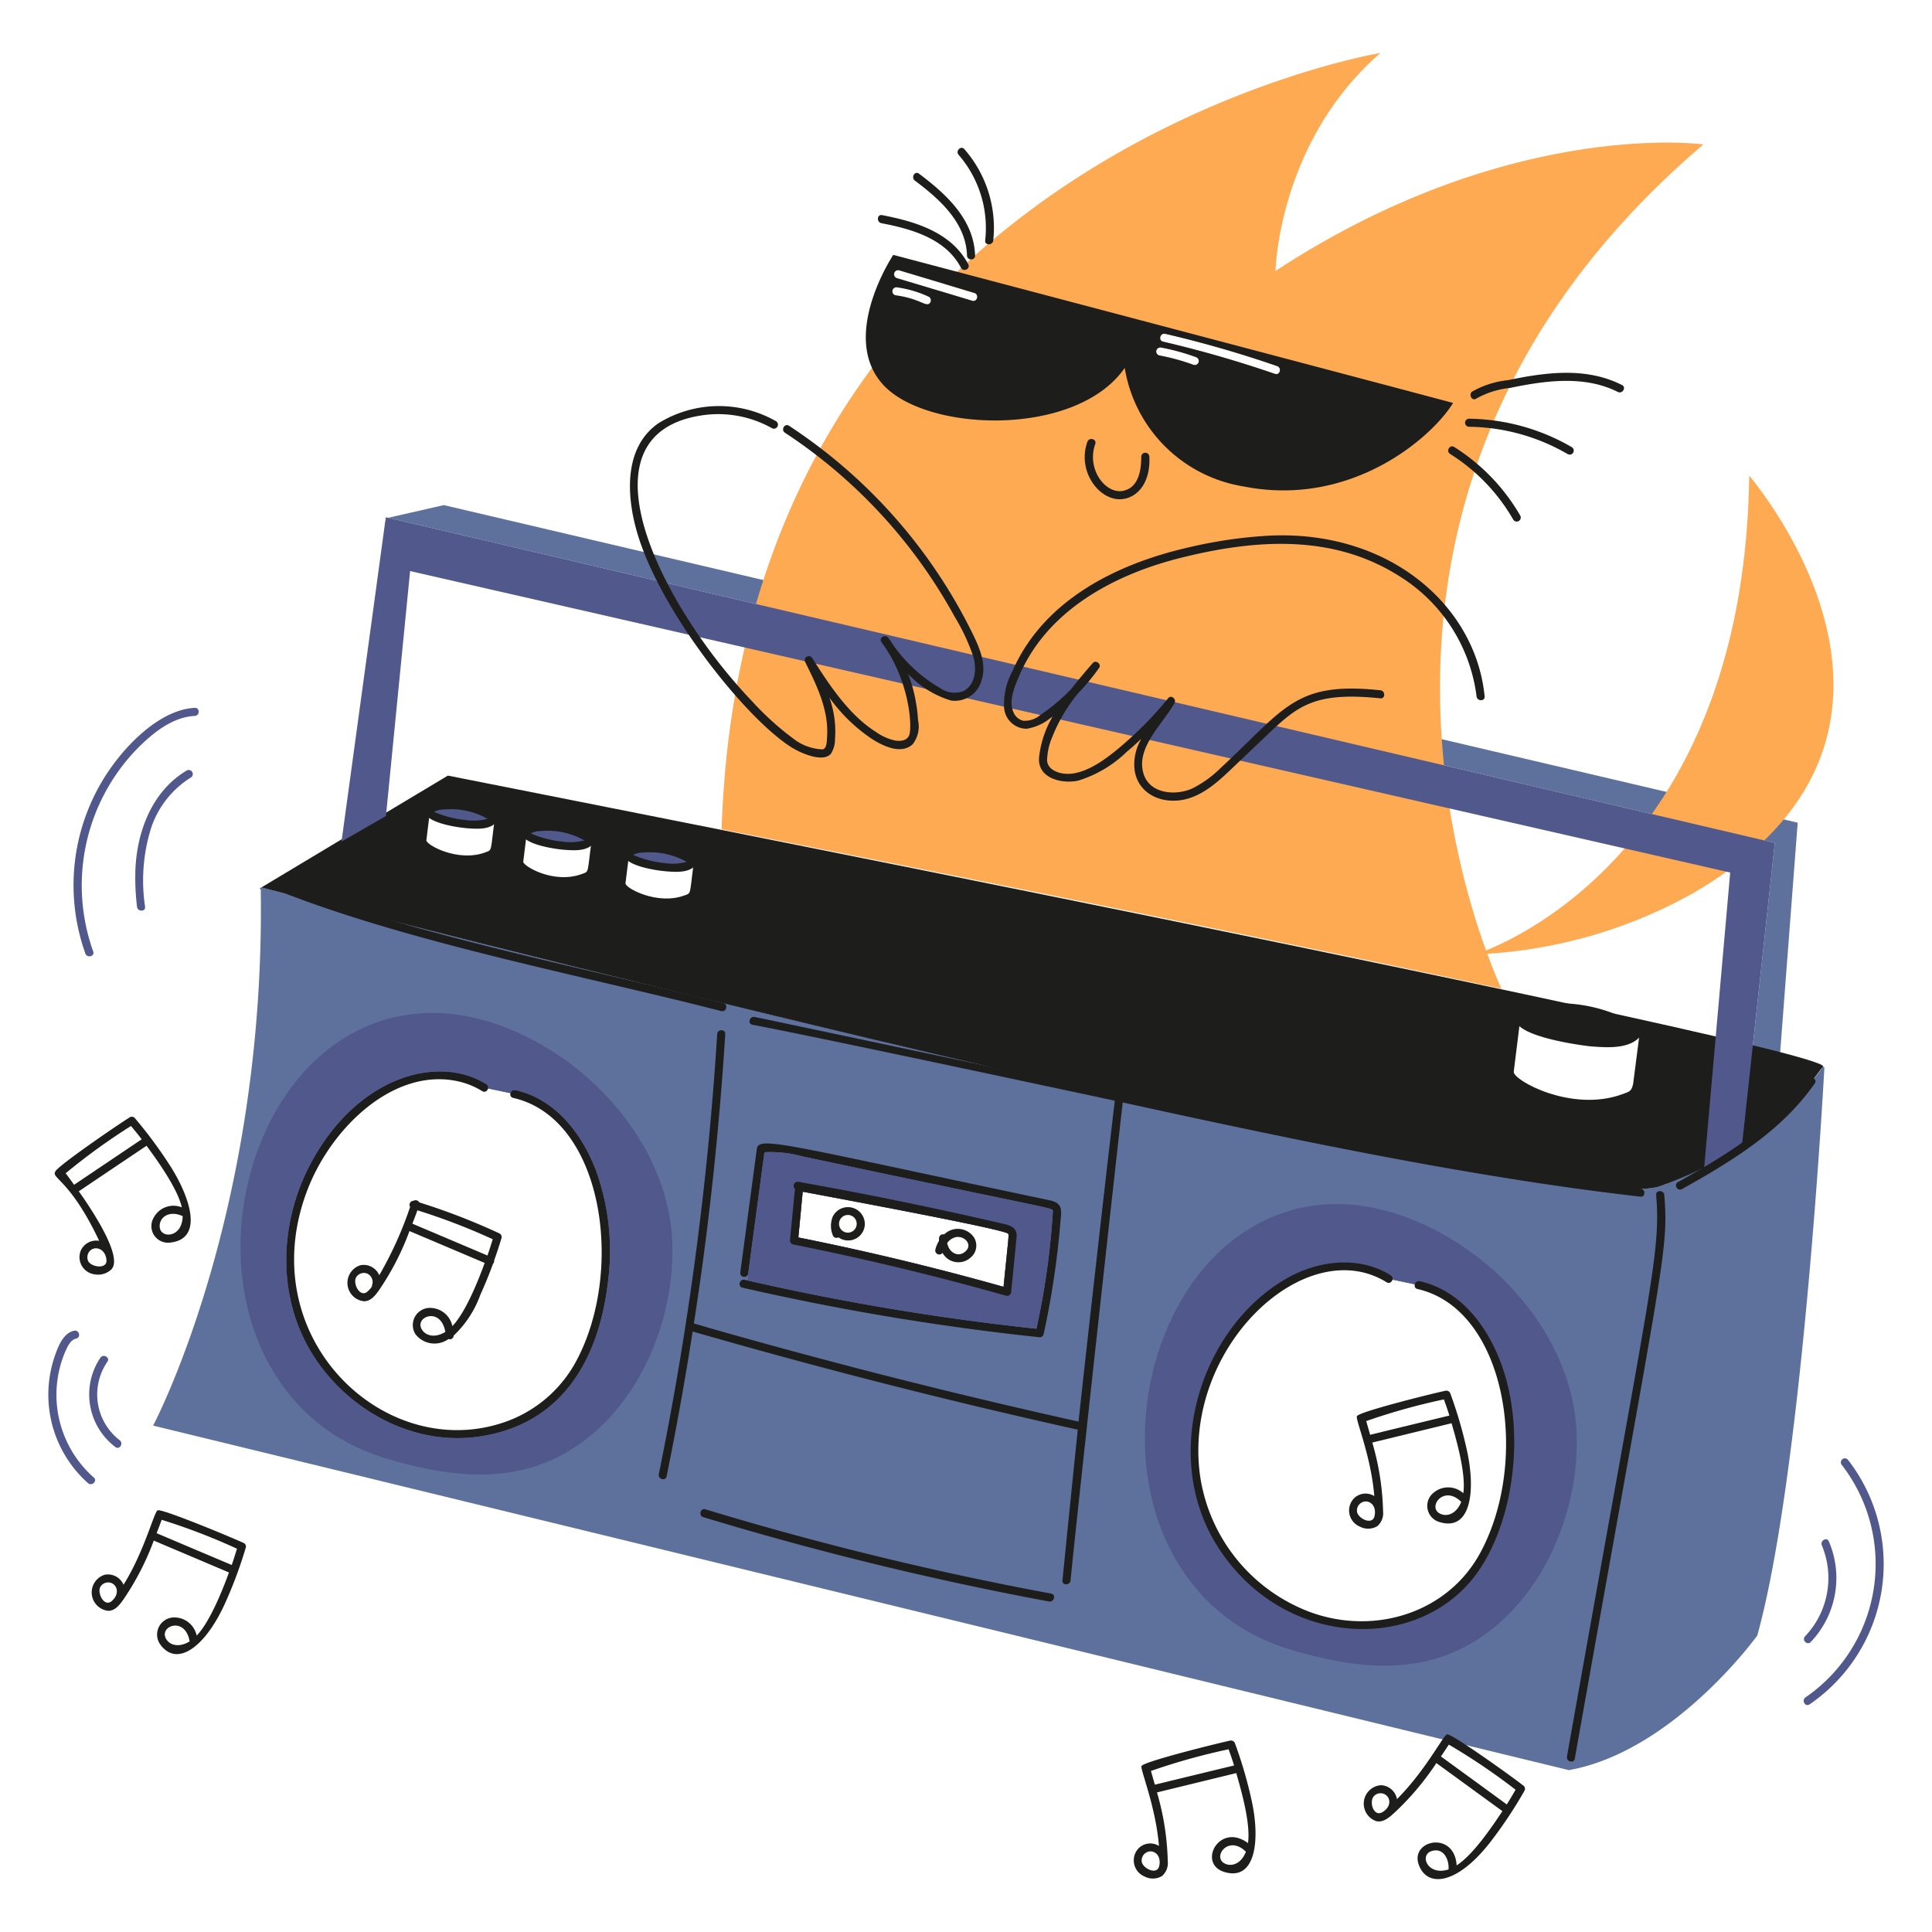 <svg xmlns="http://www.w3.org/2000/svg" viewBox="0 0 250 250"><g transform="matrix(0.625,0,0,0.625,0,0)"><g transform="matrix(2,0,0,2,0,0)"><defs><style>.a{fill:#5e719c}.b{fill:#51588b}.e{fill:#1d1d1b}</style></defs><path class="a" d="M188.709 110.451a40.014 40.014 0 0 1-4.965 5.513l2.353-30.8L45.942 52.288 40.186 53.6l143.542 33.656-3.366 31.022a34.42 34.42 0 0 1-8.478 4.5c-10.771 3.867-144.792-30.91-144.892-30.93v.184c.515 33.613-11.142 55.545-11.142 55.545l146.561 35.667c10.868-1.952 19.5-13.931 19.5-13.931 4.5-16.164 6.742-55.019 6.948-58.775a.1.1 0 0 0-.15-.087zM58.383 143.538a14.582 14.582 0 0 1-11.611 4.922c-7.258-.25-13.9-5.735-15.985-12.7-4.28-14.277 9.981-29.1 19.34-23.167l3.1.65c5 1.111 8.055 6.337 9.009 11.378 1.483 7.746-.785 15.246-3.853 18.917zm45.505-10.326a285.75 285.75 0 0 0-21.243-5.112c.152-1.577.3-3.16.45-4.737.1.033 20.6 3.8 21.232 4.331.145.126.125-.118-.439 5.518zM152 163.323a14.582 14.582 0 0 1-11.611 4.922c-7.258-.25-13.9-5.735-15.985-12.695-4.28-14.277 9.979-29.105 19.341-23.168l3.1.651c5 1.111 8.055 6.337 9.009 11.378 1.484 7.748-.789 15.248-3.854 18.912z"></path><path class="b" d="M164.279 107.459c-1.1-.1-7.269-1.194-6.4-2.168.321-.362.948-.385 1.409-.456a14.739 14.739 0 0 1 9.773 2.006c-.968.959-3.426.741-4.782.618z"></path><path d="M181.077 49.226c-.488 36.128-21.932 47.018-27.244 49.164-4.754-13.166-14.38-52.015 22.506-83.438 0 0-20.061-2.787-44.3 13.1 0 0 .277-13.373 10.868-22.572 0 0-25.319 4.2-45.12 23.921l3.081.93a.419.419 0 0 1-.222.808c-1.176-.353-2.355-.713-3.531-1.066-.266.272-.532.553-.8.83a.407.407 0 0 1-.537.553C84.548 43.5 75.517 60.9 74.7 85.847c23.178 4.591 56.043 11.188 80.722 16.505a57.709 57.709 0 0 1-1.458-3.62A49.979 49.979 0 0 0 175.2 92.5c28.966-16.731 5.875-43.174 5.877-43.274zm-56.992-11.747a.423.423 0 0 1-.515.293 22.572 22.572 0 0 0-3.57-.981.424.424 0 0 1-.293-.515.432.432 0 0 1 .515-.293 22.692 22.692 0 0 1 3.567.981.428.428 0 0 1 .296.515zm7.9 1.225a117.851 117.851 0 0 0-11.585-3.339c-.525-.119-.3-.927.223-.807a114.869 114.869 0 0 1 11.588 3.342c.504.176.289.979-.223.8z" style="fill:#feaa53"></path><path d="m46.36 80.291-19.3 11.578c3.182.824 134.088 34.768 144.827 30.914 11.735-4.212 15.8-11.227 16.8-12.321C191.764 108.884 49.907 81 46.36 80.291zm3.865 7.952c-2.839 1.046-6.147-.8-6.087-1.263l.341-2.775c5.637 2.216 6.765.357 6.765.357-.506 3.664-.244 3.398-1.019 3.681zm10.028 2.228c-2.992 1.1-6.138-.864-6.087-1.263l.341-2.775c5.637 2.216 6.765.358 6.765.358-.507 3.669-.246 3.396-1.019 3.68zM70.839 92.7c-2.8 1.034-6.148-.782-6.087-1.263l.341-2.775c5.638 2.217 6.765.357 6.765.357-.504 3.655-.243 3.402-1.019 3.681zm98.2 19.6c-.168.694-.4.716-1.111.976-5.255 1.92-11.336-1.471-11.226-2.336l.634-5.111c10.386 4.081 12.462.655 12.462.655-.856 6.536-.698 5.565-.76 5.816zM26.857 91.994l.138.043v-.13z" style="fill:#1d1d1b"></path><path class="a" d="M39.937 53.654c-.16.035-.164.017-.006.06z"></path><path class="b" d="M39.953 53.546c-.413 2.757 1.3-9.506-4.6 33.575l4.6-2.651 2.5-25.352 136.656 31.207-2.764 31.347 3.957-2.846 3.426-31.57z"></path><path class="b" d="M65.906 87.928c-2.611.457.981 1.965 4.283 1.887a1.8 1.8 0 0 0 1.6-.667 8.258 8.258 0 0 0-5.883-1.22zm-6.306-.341a1.8 1.8 0 0 0 1.605-.667 8.259 8.259 0 0 0-5.887-1.214c-2.637.463 1.034 1.958 4.282 1.881zm-10.031-2.228a1.8 1.8 0 0 0 1.6-.666 8.252 8.252 0 0 0-5.886-1.215c-2.624.461 1.024 1.958 4.286 1.881zm-30.241-5.594c-3.545 2.1-5.123 6.212-5.307 10.169a25.128 25.128 0 0 0 .163 3.935c.059.526.9.537.835 0a18.206 18.206 0 0 1 .612-8.12 9.822 9.822 0 0 1 4.12-5.258.42.42 0 0 0-.423-.726z"></path><path class="b" d="M20.163 73.277c-3.78.184-7.63 4.277-9.584 7.583a21.053 21.053 0 0 0-1.74 17.855c.19.5 1 .282.808-.222a20.316 20.316 0 0 1 4.477-20.907c1.594-1.621 3.67-3.361 6.039-3.474.537-.028.542-.862 0-.835zm167.289 96.702a9.615 9.615 0 0 0 1.869-10.418c-.216-.493-.937-.065-.72.423a8.762 8.762 0 0 1-1.74 9.405c-.374.384.216.975.591.59z"></path><path class="b" d="M191.273 151.083a.418.418 0 0 0-.591.591 16.765 16.765 0 0 1-3.778 24.04c-.439.3-.022 1.03.422.721a17.591 17.591 0 0 0 3.947-25.352zM11.116 140.969c.314-.434-.407-.857-.721-.423a6.818 6.818 0 0 0 1.561 9.258c.439.315.856-.412.423-.721a5.979 5.979 0 0 1-1.263-8.114z"></path><path class="b" d="M6.779 139.863c.233-.5.515-1.16 1.112-1.3.525-.119.3-.927-.223-.808-1.16.261-1.669 1.686-2.016 2.684a12.263 12.263 0 0 0 3.464 13.1c.406.347 1-.244.59-.591a11.409 11.409 0 0 1-2.927-13.085zm138.365-14.012c-11.952-4.186-21.907 2.97-25.412 14.706-3.609 12.147.754 26.289 13.844 30.2 5.313 1.582 11.058 2.569 16.376.487 8.635-3.382 13.41-13.426 13.28-22.327-.151-10.417-8.576-19.735-18.088-23.066zM152 163.323a14.582 14.582 0 0 1-11.611 4.922c-7.257-.25-13.9-5.735-15.985-12.695-4.28-14.277 9.979-29.105 19.341-23.168l3.1.651c5 1.111 8.055 6.336 9.009 11.378 1.484 7.748-.789 15.248-3.854 18.912z"></path><path class="e" d="M11.544 131.39c1.251-1.353-2.317-6.563-3.388-8.066q3.5-2.356 7.014-4.715c1.186 1.605 3.213 4.445 3.654 6.375a2.322 2.322 0 0 0-2.917 1.072 1.721 1.721 0 0 0 1.751 2.57c3.561-.42 1.881-4.934-.054-7.957a45.586 45.586 0 0 0-3.664-4.944.418.418 0 0 0-.5-.065c-1.294.8-7.786 5.251-7.73 5.659-.383.643 1.622.912 4.559 7.133a1.753 1.753 0 0 0-1.914 1.025 1.8 1.8 0 0 0 1.55 2.455 1.959 1.959 0 0 0 1.639-.542zm4.992-4.341c-.1-1.012.962-1.808 2.374-1.155-.031 2.252-2.251 2.341-2.374 1.155zm-1.865-9.112-7 4.71c-.287-.4-.58-.8-.873-1.192a65.168 65.168 0 0 1 6.765-4.895c.371.455.751.911 1.108 1.377zm-5.534 12.624a.951.951 0 0 1 .309-1.187c.545-.379 1.477-.045 1.577 1.063.077.981-1.551.748-1.886.124zm67.724 2.739a260.083 260.083 0 0 0 30.773 5.133.413.413 0 0 0 .4-.309 88.469 88.469 0 0 0 1.766-11.954 3.552 3.552 0 0 0 .016-1.014c-.152-.693-.792-.828-1.393-.953-26.95-5.664-29.859-6.63-30.073-5.3l-1.724 12.884a.418.418 0 0 0 .835 0l1.675-12.51a12.162 12.162 0 0 1 3.875.422c27.142 5.764 25.912 5.3 25.986 5.67a79.252 79.252 0 0 1-1.707 12.18 255.91 255.91 0 0 1-30.214-5.068c-.513-.109-.74.698-.215.819zm94.584-9.6c.483 6.053-.475 8.747-9.232 58.135-.092.526.711.754.808.223 9.226-51.963 9.718-52.591 9.264-58.358-.049-.527-.885-.533-.84 0zm-96.551-19.846c-15.394-3.9-31.718-7.028-45.023-12.126-.5-.194-.721.613-.223.808 13.631 5.236 31.188 8.574 45.018 12.131.526.125.748-.681.228-.813z"></path><path class="e" d="M169.829 123.877c.532.066.532-.774 0-.834-12.136-1.429-24.05-3.572-35.976-6.011-5.941-1.215-54.98-11.617-55.739-11.758-.526-.1-.754.711-.223.808 5.99 1.111 36.969 7.741 37.516 7.865-.781 6.44-3.269 28.583-3.756 33.217q-15.559-3.456-30.984-7.67c-8.657-2.372-8.64-2.472-8.841-2.472 1.426-9.082 2.594-19.488 3.252-29.97.033-.537-.8-.537-.835 0a331.6 331.6 0 0 1-6.043 45.554c-.108.526.7.748.808.223q1.521-7.464 2.694-14.994a660.858 660.858 0 0 0 39.868 10.164 3870.44 3870.44 0 0 0-1.583 15.606c-.054.537.786.531.835 0 .629-6.478 4.971-45.923 5.405-49.479 16.654 3.644 35.927 7.744 53.602 9.751zm-55.913-16.944a.435.435 0 0 0 .472-.19 16 16 0 0 1 5.22-5.756c.433-.288.049-.976-.39-.738-.1-.056-28.622-6.541-35.543-8.195-.52-.125-.748.677-.222.807q-3.578 1.594-7 3.5c-.189.107-.375 1.347.076 1.5a198.824 198.824 0 0 0 37.387 9.072zm-37.065-9.849c.583-.292 3.537-2.011 7.941-3.908 4.141.992 31.119 7.171 33.531 7.7a16.841 16.841 0 0 0-4.515 5.2 198.485 198.485 0 0 1-36.957-8.992zm-23.504 15.763c-.526-.12-.748.688-.222.807 9.345 2.126 11.59 17.893 6.5 27.293a13.366 13.366 0 0 1-7.946 6.45c-12.234 3.719-25.538-9.122-19.9-24.1 2.463-6.55 9.05-12.9 15.747-11.334a8 8 0 0 1 2.395.992c.456.287.879-.439.423-.721-5.04-3.139-13.4-.766-18.186 8.218-3.263 6.131-3.539 13.822.228 19.8 3.594 5.7 10.288 9.42 17.091 8.477 8.437-1.159 12.511-7.656 13.475-16.153a24.443 24.443 0 0 0-1.3-11.529c-1.5-3.84-4.252-7.303-8.305-8.2z"></path><path class="e" d="M152.3 163.615c4.316-5.157 5.87-15.371 2.971-22.782-1.5-3.851-4.253-7.305-8.305-8.2-.526-.12-.748.688-.222.807 9.219 2.1 11.669 17.748 6.5 27.293-3.36 6.218-10.884 8.563-17.519 6.185a17.821 17.821 0 0 1-11.481-14.061c-1.91-13.3 10.891-25.336 19.3-20.116.456.287.879-.439.423-.721-3.333-2.076-7.561-1.534-10.835.358-8.87 5.126-13.017 18.31-7.123 27.656 6.501 10.322 19.951 11.157 26.291 3.581zm-26.16-57.528c.1.026 17.922 4.564 18.3 4.586.8.049 1.307-.591 1.822-1.095l1.946-1.9c.385-.374-.206-.965-.591-.59-.537.52-2.125 2.07-2.385 2.325-.646.631-.732.445-1.816.178-.358-.092-15.4-3.892-17.059-4.308a.415.415 0 0 0-.217.804zm19.053-.146a.492.492 0 0 0 .894.011c.266-.6-.52-.775-.922-.884l-15.036-4a.419.419 0 0 0-.222.807c6.516 1.746 14.632 3.888 15.286 4.066zm-36.372 59.03a332.755 332.755 0 0 1-35.8-8.727c-.515-.158-.738.651-.223.808a332.91 332.91 0 0 0 35.792 8.732c.535.086.762-.715.231-.813zm3.746-119.241c-1.093 3.055 1.22 6.094 3.5 5.946 1.535-.093 3.056-1.534 2.911-4.412a.418.418 0 0 0-.835 0c0 1.574-.342 3.235-1.892 3.55-1.8.36-3.808-2.247-2.867-4.862.169-.504-.637-.726-.817-.222zm-12.462-19.276c.016.537.851.537.835 0-.114-3.745-3.02-6.391-5.811-8.478-.434-.319-.846.4-.423.721 2.542 1.903 5.294 4.342 5.399 7.757zm-.624 1.268c.25.478 1 .114.754-.363-1.74-3.322-5.508-4.434-8.928-5.09-.526-.1-.585.732-.065.835 3.106.596 6.658 1.589 8.239 4.618zm53.35 13.536a9.054 9.054 0 0 1 3.49-1.1c3.751-.778 7.729-1.307 11.161.417.477.239.906-.482.423-.721-3.7-1.864-7.805-1.33-11.806-.5a9.5 9.5 0 0 0-3.691 1.176c-.434.316-.017 1.042.423.728zm-.77 2.921a20.783 20.783 0 0 1 10.228 2.83.418.418 0 0 0 .423-.721 21.708 21.708 0 0 0-10.651-2.944.418.418 0 0 0 0 .835zm-1.946 2.813a19.494 19.494 0 0 1 6.537 6.8.418.418 0 0 0 .721-.423 20.508 20.508 0 0 0-6.841-7.1c-.45-.285-.872.44-.417.723zm-48.129-22.099c-.06.531.775.531.835 0a12.362 12.362 0 0 0-2.992-9.454c-.359-.406-.944.19-.591.591a11.575 11.575 0 0 1 2.748 8.863zm50.866 47.191c.054.532.889.537.835 0-.906-9.26-9.658-17.117-22.056-16.646a47.678 47.678 0 0 0-8.662 1.246c-7.686 1.764-15.051 5.622-18.175 12.825a7.072 7.072 0 0 0-.84 3.865 2.352 2.352 0 0 0 2.319 2.066 5.161 5.161 0 0 0 2.754-1.361 10.537 10.537 0 0 0-1.469 4.385c-.124 2.141 2.391 2.7 4.055 2.347a12.455 12.455 0 0 0 5.024-2.981c2.8-2.347.766-1.328.781 1.35.012 2.38 1.964 3.836 4.353 3.7 2.537-.147 4.444-2.077 6.174-3.724L131.262 76c3.1-2.945 4.862-4.412 11.633-3.708.536.054.53-.78 0-.835-8.844-.929-9.839 1.852-16.5 8.012a11.552 11.552 0 0 1-2.927 2.13c-1.718.8-4.434.618-5.09-1.5-.827-2.7 1.984-5.133 3.209-7.323.222-.4-.347-.889-.656-.5a36.133 36.133 0 0 1-3.854 4.076c-1.8 1.615-4.528 4.011-6.928 3.735-.769-.087-1.707-.488-1.756-1.372a6.636 6.636 0 0 1 .564-2.488 17.136 17.136 0 0 1 2.624-4.434 22.066 22.066 0 0 0 2.2-2.656c.276-.385-.347-.862-.655-.5a61.086 61.086 0 0 0-2.223 2.672 19.506 19.506 0 0 1-3.225 2.721 2.477 2.477 0 0 1-1.767.58 1.5 1.5 0 0 1-1.03-.959c-.455-1.144.135-2.537.585-3.594 2.837-6.739 9.633-10.519 16.744-12.305 7.794-1.952 15.732-2.459 22.555 1.833a17.153 17.153 0 0 1 8.087 12.499zm-71.063 5.188c1.087.713 3.439 1.725 4.244.732a2.831 2.831 0 0 0 .407-1.5 10.423 10.423 0 0 0-.58-4.287 17.114 17.114 0 0 0 4.417 4.287c1.128.716 2.982 1.632 4.185.559a2.946 2.946 0 0 0 .575-2.483 16.32 16.32 0 0 0-.407-2.8c-.517-2.212-.945-2.241-.271-1.659a10.091 10.091 0 0 0 4.1 2.4 2.863 2.863 0 0 0 3.155-2.114c.531-1.626-.2-3.307-.905-4.76A54.386 54.386 0 0 0 81.68 44.076c-.45-.3-.872.429-.422.721a53.581 53.581 0 0 1 17.584 19.075 20.152 20.152 0 0 1 1.93 4.158c.336 1.214.222 2.862-1.041 3.518a2.611 2.611 0 0 1-2.423-.326 15.376 15.376 0 0 1-4.787-4.369 16.477 16.477 0 0 0-.558-.813c-.314-.422-1.014-.043-.721.423 2.973 4.011 3.2 8.864 2.873 9.654-.238.575-.911.629-1.453.542a5.426 5.426 0 0 1-1.973-.878c-2.824-1.791-4.81-4.833-6.607-7.654a.418.418 0 0 0-.721.423c1.219 2.46 2.456 5.008 2.255 7.762-.027.358-.006 1.2-.472 1.263a5.25 5.25 0 0 1-2.694-.875 29.676 29.676 0 0 1-4.553-4.06c-9.44-9.866-18.5-27.748-5.144-29.656a11.364 11.364 0 0 1 7.155 1.339.418.418 0 0 0 .423-.721 11.923 11.923 0 0 0-12.17.212c-3.788 2.629-3.274 8.006-2.038 11.86 2.535 7.911 10.898 18.476 15.666 21.598zm105.354 34.463c-3.308 4.709-8.4 7.811-13.443 10.636-.472.26-.049.986.422.721 5.226-2.927 10.309-6.022 13.741-10.934.315-.444-.412-.858-.72-.423zm-27.212-7.816c-.937.09-2.227.152-2.829 1-1.675 2.348 7.463 3.4 7.567 3.4 1.708.125 4.358.363 5.377-1.388a.422.422 0 0 0-.152-.569 15.817 15.817 0 0 0-9.963-2.443zm4.348 3.54c-1.1-.1-7.269-1.194-6.4-2.168.321-.362.948-.385 1.409-.456a14.739 14.739 0 0 1 9.773 2.006c-.968.959-3.426.741-4.782.618zM69.1 90.211c1.025.07 2.439.162 3.052-.851a.422.422 0 0 0-.152-.569 8.723 8.723 0 0 0-4.934-1.391c-.683.016-1.7.016-2.189.569-1.209 1.372 2.459 2.113 4.223 2.242zm-2.526-1.952a7.706 7.706 0 0 1 4.515.965 5.68 5.68 0 0 1-2.347.114 10.849 10.849 0 0 1-3.2-.835 2.2 2.2 0 0 1 1.031-.244zm-8.061-.282c1.024.071 2.439.163 3.052-.851a.422.422 0 0 0-.152-.569 8.739 8.739 0 0 0-4.933-1.388c-.683.017-1.7.017-2.19.57-1.206 1.367 2.45 2.108 4.223 2.238zm-2.532-1.946A7.712 7.712 0 0 1 60.5 87a5.68 5.68 0 0 1-2.347.114 10.85 10.85 0 0 1-3.2-.835 2.124 2.124 0 0 1 1.028-.248zm-7.502-.282c1.025.071 2.44.163 3.052-.851a.422.422 0 0 0-.152-.569 8.729 8.729 0 0 0-4.932-1.387c-.683.016-1.7.016-2.19.569-1.207 1.367 2.448 2.108 4.222 2.238zM45.953 83.8a7.692 7.692 0 0 1 4.516.965 5.68 5.68 0 0 1-2.347.114 10.85 10.85 0 0 1-3.2-.835 2.127 2.127 0 0 1 1.031-.244zm5.773 43.894a67.242 67.242 0 0 0-8.32-3.221.436.436 0 0 0-.6-.167.417.417 0 0 0-.352.634 38.339 38.339 0 0 1-3.193 7.069 1.751 1.751 0 0 0-1.94-1.036 1.914 1.914 0 0 0 .363 3.734c.71 0 1.171-.617 1.545-1.137a27.963 27.963 0 0 0 3.16-6.131q3.9 1.65 7.784 3.3c-.656 1.814-1.991 5.148-3.344 6.537a2.365 2.365 0 0 0-2.217-1.881 1.775 1.775 0 0 0-1.6 2.726 2.483 2.483 0 0 0 3.415.494.4.4 0 0 0 .542-.358 10.855 10.855 0 0 0 2.76-4.233 43.254 43.254 0 0 0 1.311-3.209.341.341 0 0 0 .109-.32c.276-.775.536-1.551.769-2.342a.419.419 0 0 0-.192-.459zm-14.879 4.569a.942.942 0 0 1 1.153-.428.961.961 0 0 1 .515 1.209.425.425 0 0 0-.016.141 3.006 3.006 0 0 1-.455.515c-.769.671-1.514-.775-1.197-1.437zm6.759 5.241c-.563-1.259 2.042-2.207 2.494.375-1.157.709-2.165.359-2.494-.379zm-.916-10.829q.269-.693.521-1.383a64.714 64.714 0 0 1 7.794 2.993 46.472 46.472 0 0 1-.542 1.685q-3.887-1.65-7.773-3.295zM25.252 159.74c-1.56-.713-8.541-3.6-8.922-3.388-.327-.021-1.37 4.249-3.545 7.7a1.751 1.751 0 0 0-1.94-1.036 1.915 1.915 0 0 0 .363 3.735c.71 0 1.171-.618 1.545-1.138a27.974 27.974 0 0 0 3.165-6.131q3.9 1.65 7.784 3.3c-.656 1.812-1.99 5.147-3.344 6.536a2.364 2.364 0 0 0-2.217-1.88 1.774 1.774 0 0 0-1.6 2.726c1.691 2.465 4.611.482 6.716-4.1a45.176 45.176 0 0 0 2.19-5.87.406.406 0 0 0-.195-.454zm-14.879 4.56a.942.942 0 0 1 1.155-.428c.608.232.879 1.136.043 1.864-.764.676-1.512-.771-1.198-1.436zm6.765 5.242c-.562-1.261 2.042-2.208 2.493.374-1.155.714-2.166.364-2.493-.37zm-.922-10.831q.268-.69.521-1.382a64.714 64.714 0 0 1 7.794 2.993c-.173.563-.346 1.127-.542 1.685q-3.889-1.637-7.773-3.292z"></path><path class="e" d="M151.887 150.281a44.764 44.764 0 0 0-1.745-6.017.431.431 0 0 0-.515-.292c-1 .2-9.036 2.184-9.155 2.634-.215.22 1.46 4.086 1.794 8.266a1.709 1.709 0 0 0-2.109.244 1.809 1.809 0 0 0 .623 2.922 1.842 1.842 0 0 0 1.789-.044 1.755 1.755 0 0 0 .607-1.523 27.492 27.492 0 0 0-1.116-7.138l8.206-2c.556 1.915 1.5 5.274 1.215 7.247a2.334 2.334 0 0 0-3.02-.1 1.743 1.743 0 0 0 .57 3.085c3.177.972 3.748-3.082 2.856-7.284zm-11.4 6.261a.94.94 0 0 1 .613-1.063c.629-.228 1.434.331 1.193 1.459-.211.976-1.637.303-1.806-.396zm1.351-8.012-.407-1.42a65.514 65.514 0 0 1 8.039-2.244c.2.553.4 1.111.569 1.675q-4.098.984-8.201 1.989zm7.377 8.223c-1.592-.565.18-3.15 2.049-1.279-.453 1.16-1.34 1.531-2.049 1.279zM129.593 186.5a44.655 44.655 0 0 0-1.746-6.018.432.432 0 0 0-.515-.292c-1.023.21-9.036 2.185-9.156 2.634-.2.209 1.456 4.1 1.8 8.266a1.709 1.709 0 0 0-2.108.244 1.808 1.808 0 0 0 .623 2.922 1.84 1.84 0 0 0 1.788-.043 1.761 1.761 0 0 0 .608-1.524 27.507 27.507 0 0 0-1.117-7.138l8.207-2c.558 1.93 1.5 5.273 1.214 7.247-2.959-2.2-5.271 2.12-2.451 2.987 3.168.97 3.742-3.114 2.853-7.285zm-11.393 6.267a.938.938 0 0 1 .613-1.062c.634-.231 1.435.337 1.192 1.459-.213.969-1.639.297-1.805-.397zm1.35-8.017-.406-1.42a65.642 65.642 0 0 1 8.039-2.244c.2.553.395 1.111.569 1.675q-4.109.992-8.204 1.989zm7.378 8.223c-1.576-.562.179-3.149 2.049-1.279-.458 1.165-1.346 1.531-2.051 1.279zm22.872-13.426c-.3-.072-2.171 3.683-5.188 6.7a1.743 1.743 0 0 0-1.686-1.442 1.916 1.916 0 0 0-.477 3.714c.732.184 1.361-.38 1.86-.825a28.484 28.484 0 0 0 4.385-5.181q3.414 2.487 6.835 4.975c-1.128 1.7-3.032 4.51-4.737 5.617-.221-3.605-4.779-2.644-3.942-.13.818 2.453 3.951 2.224 7.486-2.358a45.4 45.4 0 0 0 3.475-5.237.414.414 0 0 0-.065-.5c-1.38-1.08-7.521-5.472-7.946-5.333zM142.174 186a.935.935 0 0 1 1.246-.217c.518.337.655 1.21-.3 1.805-.898.534-1.386-.958-.946-1.588zm6.1 5.6c1.2-.31 1.745.91 1.681 1.919-2.181.725-3.101-1.559-1.678-1.919zm.889-9.768c.277-.407.548-.819.819-1.231a65.617 65.617 0 0 1 6.911 4.673q-.439.764-.911 1.523-3.396-2.484-6.816-4.968zM92.473 26.384s-5.573 8.358-1.117 13.372 20.061 5.572 25.075-1.67a14.85 14.85 0 0 0 12.262 12.262c11.144 2.228 19.5-5.014 21.731-8.635-8.106-2.169-52.636-13.913-57.951-15.329zM96.31 31.3c-.364.624-.905-.374-3.626-.737a.419.419 0 0 1 .222-.808 11.39 11.39 0 0 1 3.258.976.417.417 0 0 1 .146.569zm4.334-.165q-3.9-1.181-7.8-2.345a.419.419 0 0 1 .222-.807q3.9 1.17 7.8 2.344c.515.157.293.964-.222.808zm23.441 6.344a.423.423 0 0 1-.515.293 22.572 22.572 0 0 0-3.57-.981.424.424 0 0 1-.293-.515.432.432 0 0 1 .515-.293 22.692 22.692 0 0 1 3.567.981.428.428 0 0 1 .296.515zm7.9 1.225a117.851 117.851 0 0 0-11.585-3.339c-.525-.119-.3-.927.223-.807a114.869 114.869 0 0 1 11.588 3.342c.504.176.289.979-.223.8zM86.2 125.959a2.527 2.527 0 0 0 0 1.881.4.4 0 0 0 .591.249 1.729 1.729 0 0 0 2.731-1.257 1.748 1.748 0 0 0-3.322-.873zm2.483.775a.913.913 0 1 1-1.8-.255.913.913 0 0 1 1.801.255zm8.885 2.966a1.879 1.879 0 0 0 2.889.5 1.6 1.6 0 0 0 .325-2.168 2.028 2.028 0 0 0-3.046-.244.41.41 0 0 0-.526.4 2.283 2.283 0 0 0-.011.271 3.287 3.287 0 0 0-.374.9.418.418 0 0 0 .743.341zm1.409-1.638a.061.061 0 0 0 .022-.005c.874-.109 1.64.745 1.03 1.4-.736.8-1.793.264-1.973-.781a1.5 1.5 0 0 1 .921-.614z"></path><path class="b" d="M108.994 125.368c-.074-.369 1.156.094-25.986-5.67a12.162 12.162 0 0 0-3.875-.422C77.217 133.6 77.48 131.5 77.4 132.555a256.013 256.013 0 0 0 29.889 4.993 79.252 79.252 0 0 0 1.705-12.18zm-5.106 7.844a285.75 285.75 0 0 0-21.243-5.112c.152-1.577.3-3.16.45-4.737.1.033 20.6 3.8 21.232 4.331.145.126.125-.118-.439 5.518z"></path><path class="e" d="M81.778 128.42a.417.417 0 0 0 .309.4c7.658 1.528 15.33 3.4 22.056 5.313a.428.428 0 0 0 .532-.4c.1-1.03.568-5.674.568-5.816.006-.97-.889-1.117-1.647-1.29a414.909 414.909 0 0 0-20.924-4.282.425.425 0 0 0-.379.726c-.174 1.777-.342 3.566-.515 5.349zm22.549-.726c.144.126.125-.118-.439 5.518a285.75 285.75 0 0 0-21.243-5.112c.152-1.577.3-3.16.45-4.737.105.037 20.597 3.798 21.232 4.331z"></path><path class="b" d="M69.614 129.13c-.152-10.413-8.581-19.734-18.088-23.064-11.942-4.184-21.906 2.961-25.412 14.706-3.61 12.147.754 26.289 13.845 30.2 5.312 1.582 11.057 2.569 16.375.487 8.635-3.384 13.41-13.428 13.28-22.329zm-6.662 3.442c-.964 8.5-5.038 14.994-13.475 16.153-6.8.943-13.5-2.775-17.091-8.477-3.767-5.974-3.491-13.665-.228-19.8 4.791-8.984 13.146-11.357 18.186-8.218a.393.393 0 0 1 .182.447l2.314.486a.418.418 0 0 1 .507-.32c4.053.9 6.805 4.36 8.3 8.2a24.443 24.443 0 0 1 1.305 11.529z"></path></g></g></svg>